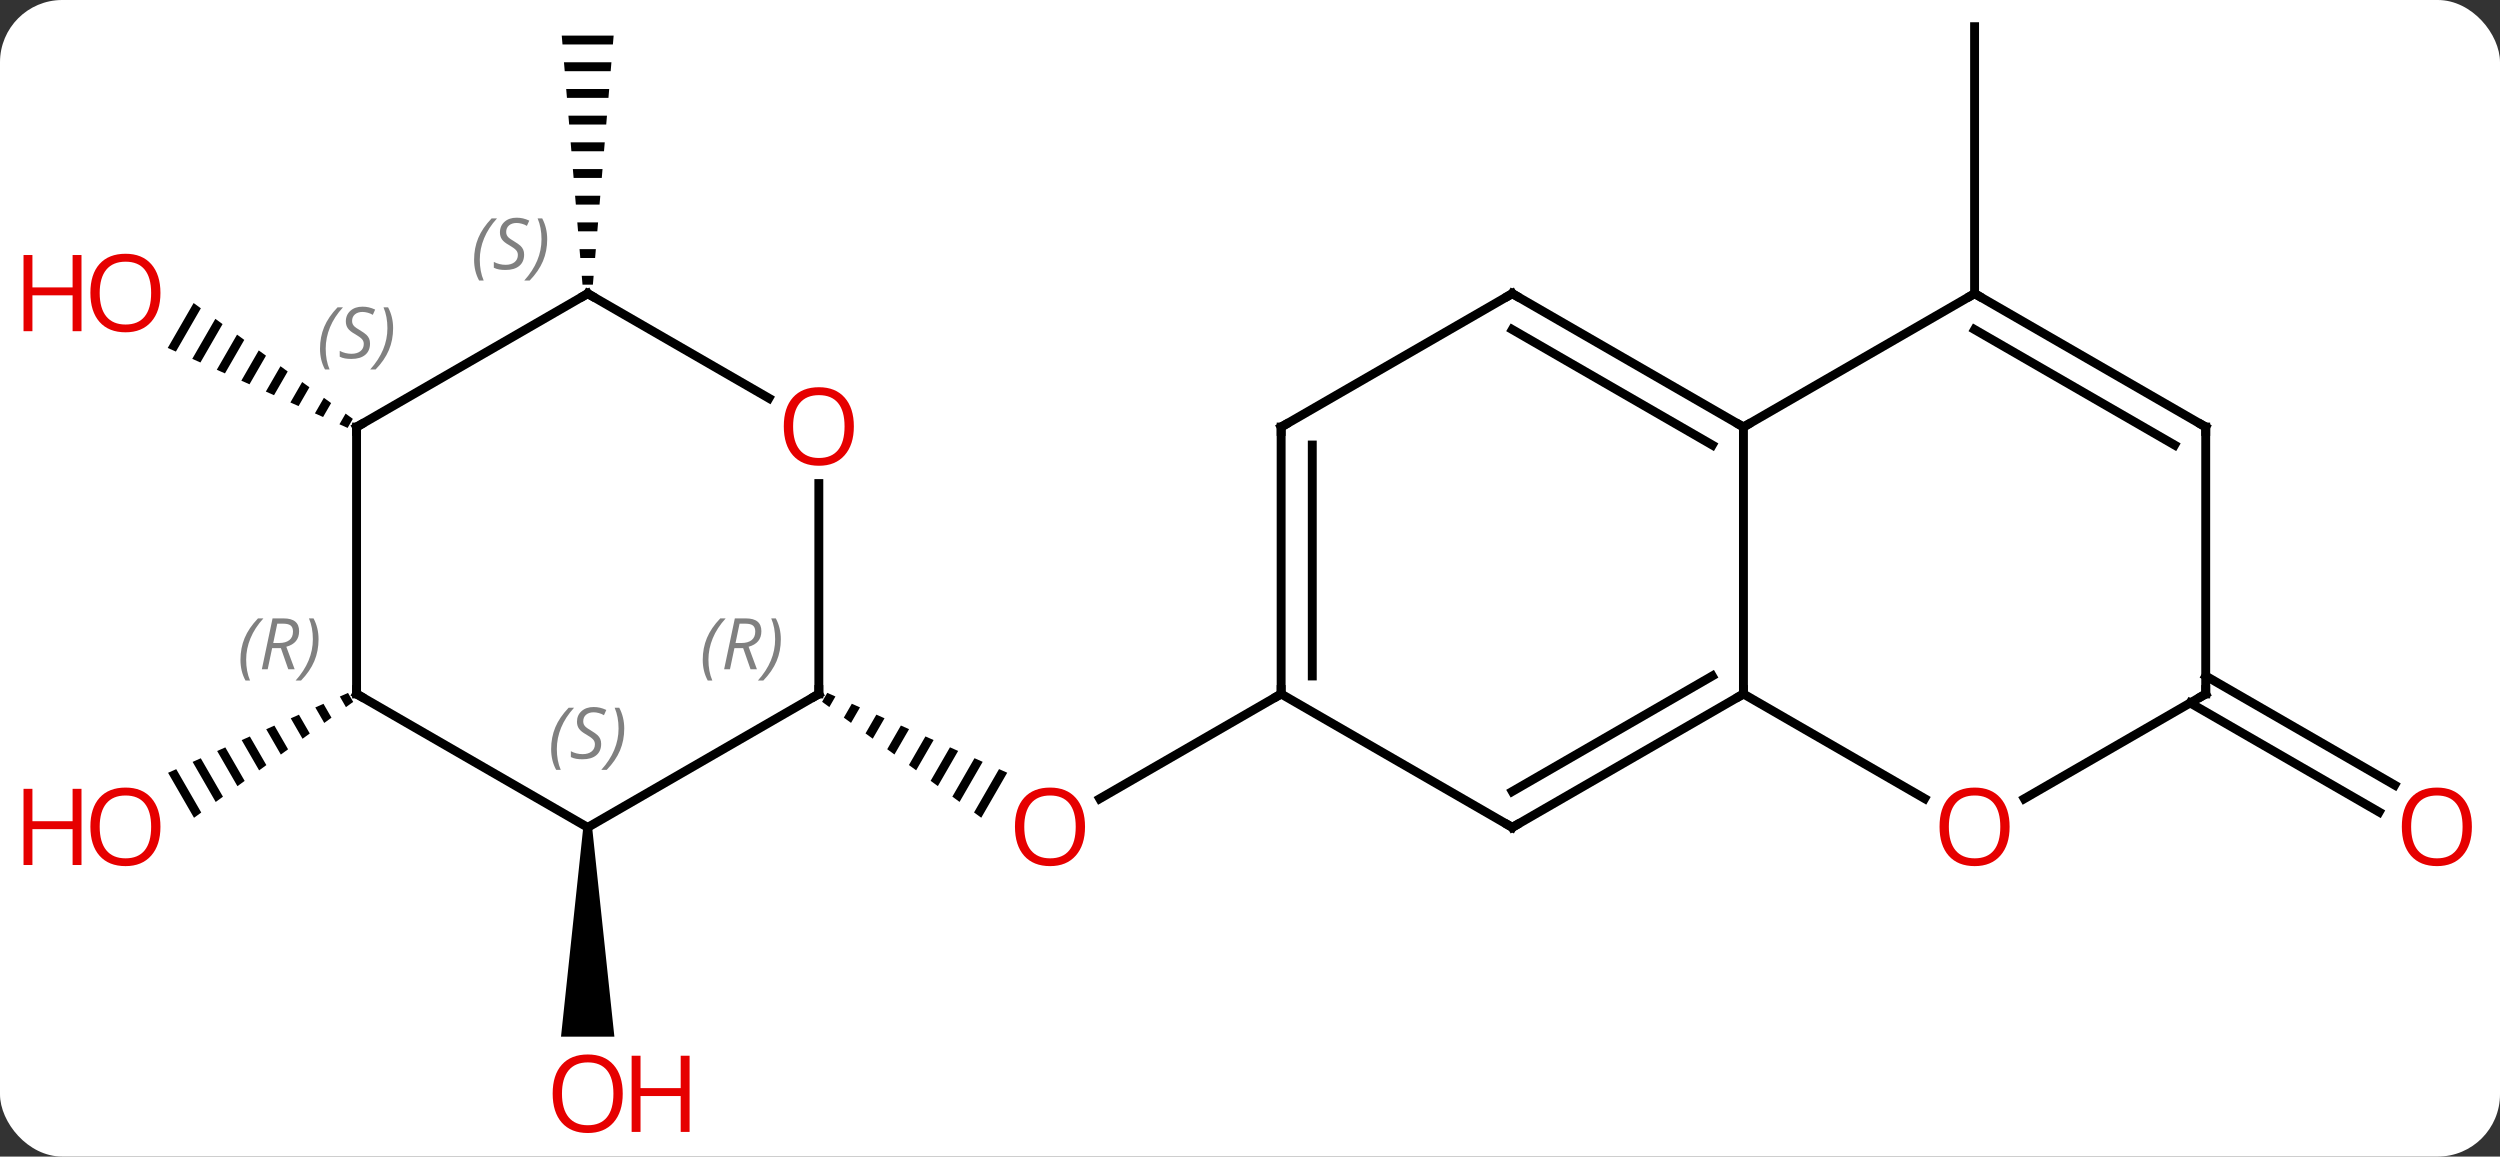 <svg width="281" viewBox="0 0 281 130" style="fill-opacity:1; color-rendering:auto; color-interpolation:auto; text-rendering:auto; stroke:black; stroke-linecap:square; stroke-miterlimit:10; shape-rendering:auto; stroke-opacity:1; fill:black; stroke-dasharray:none; font-weight:normal; stroke-width:1; font-family:'Open Sans'; font-style:normal; stroke-linejoin:miter; font-size:12; stroke-dashoffset:0; image-rendering:auto;" height="130" class="cas-substance-image" xmlns:xlink="http://www.w3.org/1999/xlink" xmlns="http://www.w3.org/2000/svg"><rect x="0" y="0" width="281" height="130" fill="#333333" stroke="none"/><svg class="cas-substance-single-component"><rect y="0" x="0" width="281" stroke="none" ry="7" rx="7" height="130" fill="white" class="cas-substance-group"/><svg y="0" x="0" width="281" viewBox="0 0 281 130" style="fill:black;" height="130" class="cas-substance-single-component-image"><svg><g><g transform="translate(144,63)" style="text-rendering:geometricPrecision; color-rendering:optimizeQuality; color-interpolation:linearRGB; stroke-linecap:butt; image-rendering:optimizeQuality;"><line y2="-30" y1="-60" x2="77.943" x1="77.943" style="fill:none;"/><line y2="15" y1="26.774" x2="0" x1="-20.392" style="fill:none;"/><path style="stroke:none;" d="M-51.015 14.877 L-51.595 15.883 L-50.782 16.475 L-50.782 16.475 L-50.096 15.285 L-51.015 14.877 ZM-48.257 16.101 L-49.156 17.66 L-48.343 18.252 L-47.337 16.509 L-47.337 16.509 L-48.257 16.101 ZM-45.498 17.325 L-46.716 19.436 L-45.903 20.029 L-44.579 17.733 L-45.498 17.325 ZM-42.74 18.549 L-44.277 21.213 L-43.464 21.805 L-43.464 21.805 L-41.821 18.957 L-42.74 18.549 ZM-39.982 19.773 L-41.837 22.99 L-41.024 23.582 L-39.063 20.181 L-39.063 20.181 L-39.982 19.773 ZM-37.224 20.997 L-39.398 24.766 L-38.584 25.358 L-38.584 25.358 L-36.305 21.405 L-36.305 21.405 L-37.224 20.997 ZM-34.466 22.221 L-36.958 26.543 L-36.958 26.543 L-36.145 27.135 L-33.546 22.629 L-34.466 22.221 ZM-31.708 23.445 L-34.519 28.32 L-33.706 28.912 L-33.706 28.912 L-30.788 23.853 L-30.788 23.853 L-31.708 23.445 Z"/><line y2="12.979" y1="25.243" x2="103.923" x1="125.164" style="fill:none;"/><line y2="16.01" y1="28.274" x2="102.173" x1="123.414" style="fill:none;"/><path style="stroke:none;" d="M-78.443 30 L-77.443 30 L-74.943 53.523 L-80.943 53.523 Z"/><path style="stroke:none;" d="M-104.884 14.883 L-105.803 15.291 L-105.116 16.483 L-104.302 15.891 L-104.302 15.891 L-104.884 14.883 ZM-107.642 16.107 L-108.561 16.515 L-108.561 16.515 L-107.555 18.26 L-107.555 18.26 L-106.742 17.668 L-107.642 16.107 ZM-110.4 17.332 L-111.319 17.74 L-109.995 20.037 L-109.182 19.444 L-110.4 17.332 ZM-113.158 18.556 L-114.077 18.964 L-112.435 21.813 L-111.621 21.221 L-113.158 18.556 ZM-115.916 19.781 L-116.835 20.189 L-114.874 23.59 L-114.874 23.59 L-114.061 22.997 L-115.916 19.781 ZM-118.674 21.005 L-119.593 21.413 L-119.593 21.413 L-117.314 25.366 L-116.501 24.774 L-116.501 24.774 L-118.674 21.005 ZM-121.432 22.23 L-122.351 22.638 L-119.754 27.142 L-118.94 26.55 L-121.432 22.23 ZM-124.19 23.454 L-125.109 23.862 L-122.193 28.919 L-121.38 28.327 L-124.19 23.454 Z"/><path style="stroke:none;" d="M-80.86 -59 L-80.776 -58 L-75.11 -58 L-75.026 -59 ZM-80.61 -56 L-80.526 -55 L-75.36 -55 L-75.276 -56 ZM-80.36 -53 L-80.276 -52 L-75.61 -52 L-75.526 -53 ZM-80.11 -50 L-80.026 -49 L-75.86 -49 L-75.776 -50 ZM-79.86 -47 L-79.776 -46 L-76.11 -46 L-76.026 -47 ZM-79.61 -44 L-79.526 -43 L-76.36 -43 L-76.276 -44 ZM-79.36 -41 L-79.276 -40 L-76.61 -40 L-76.526 -41 ZM-79.11 -38 L-79.026 -37 L-76.86 -37 L-76.776 -38 ZM-78.86 -35 L-78.776 -34 L-77.11 -34 L-77.026 -35 ZM-78.61 -32 L-78.526 -31 L-77.36 -31 L-77.276 -32 Z"/><path style="stroke:none;" d="M-122.237 -28.939 L-125.148 -23.89 L-125.148 -23.89 L-124.229 -23.482 L-121.423 -28.347 L-121.423 -28.347 L-122.237 -28.939 ZM-119.796 -27.163 L-122.391 -22.665 L-122.391 -22.665 L-121.472 -22.256 L-118.983 -26.572 L-118.983 -26.572 L-119.796 -27.163 ZM-117.356 -25.388 L-119.633 -21.439 L-119.633 -21.439 L-118.714 -21.03 L-118.714 -21.03 L-116.543 -24.796 L-116.543 -24.796 L-117.356 -25.388 ZM-114.916 -23.613 L-116.876 -20.213 L-115.957 -19.805 L-114.102 -23.021 L-114.916 -23.613 ZM-112.475 -21.837 L-114.119 -18.988 L-114.119 -18.988 L-113.2 -18.579 L-111.662 -21.245 L-111.662 -21.245 L-112.475 -21.837 ZM-110.035 -20.062 L-111.361 -17.762 L-111.361 -17.762 L-110.442 -17.354 L-109.222 -19.47 L-109.222 -19.47 L-110.035 -20.062 ZM-107.595 -18.286 L-108.604 -16.537 L-107.685 -16.128 L-106.781 -17.695 L-106.781 -17.695 L-107.595 -18.286 ZM-105.155 -16.511 L-105.847 -15.311 L-105.847 -15.311 L-104.927 -14.902 L-104.341 -15.919 L-104.341 -15.919 L-105.155 -16.511 Z"/><line y2="-15" y1="15" x2="51.963" x1="51.963" style="fill:none;"/><line y2="30" y1="15" x2="25.98" x1="51.963" style="fill:none;"/><line y2="25.959" y1="12.979" x2="25.98" x1="48.463" style="fill:none;"/><line y2="26.759" y1="15" x2="72.329" x1="51.963" style="fill:none;"/><line y2="-30" y1="-15" x2="25.98" x1="51.963" style="fill:none;"/><line y2="-25.959" y1="-12.979" x2="25.98" x1="48.463" style="fill:none;"/><line y2="-30" y1="-15" x2="77.943" x1="51.963" style="fill:none;"/><line y2="15" y1="30" x2="0" x1="25.98" style="fill:none;"/><line y2="15" y1="26.774" x2="103.923" x1="83.531" style="fill:none;"/><line y2="-15" y1="-30" x2="0" x1="25.98" style="fill:none;"/><line y2="-15" y1="-30" x2="103.923" x1="77.943" style="fill:none;"/><line y2="-12.979" y1="-25.959" x2="100.423" x1="77.943" style="fill:none;"/><line y2="-15" y1="15" x2="0" x1="0" style="fill:none;"/><line y2="-12.979" y1="12.979" x2="3.5" x1="3.5" style="fill:none;"/><line y2="-15" y1="15" x2="103.923" x1="103.923" style="fill:none;"/><line y2="30" y1="15" x2="-77.943" x1="-51.963" style="fill:none;"/><line y2="-8.648" y1="15" x2="-51.963" x1="-51.963" style="fill:none;"/><line y2="15" y1="30" x2="-103.923" x1="-77.943" style="fill:none;"/><line y2="-30" y1="-18.241" x2="-77.943" x1="-57.577" style="fill:none;"/><line y2="-15" y1="15" x2="-103.923" x1="-103.923" style="fill:none;"/><line y2="-15" y1="-30" x2="-103.923" x1="-77.943" style="fill:none;"/></g><g transform="translate(144,63)" style="fill:rgb(230,0,0); text-rendering:geometricPrecision; color-rendering:optimizeQuality; image-rendering:optimizeQuality; font-family:'Open Sans'; stroke:rgb(230,0,0); color-interpolation:linearRGB;"><path style="stroke:none;" d="M-22.043 29.93 Q-22.043 31.992 -23.082 33.172 Q-24.121 34.352 -25.964 34.352 Q-27.855 34.352 -28.886 33.188 Q-29.918 32.023 -29.918 29.914 Q-29.918 27.82 -28.886 26.672 Q-27.855 25.523 -25.964 25.523 Q-24.105 25.523 -23.074 26.695 Q-22.043 27.867 -22.043 29.93 ZM-28.871 29.93 Q-28.871 31.664 -28.128 32.57 Q-27.386 33.477 -25.964 33.477 Q-24.543 33.477 -23.816 32.578 Q-23.089 31.68 -23.089 29.93 Q-23.089 28.195 -23.816 27.305 Q-24.543 26.414 -25.964 26.414 Q-27.386 26.414 -28.128 27.312 Q-28.871 28.211 -28.871 29.93 Z"/><path style="stroke:none;" d="M133.84 29.93 Q133.84 31.992 132.801 33.172 Q131.762 34.352 129.919 34.352 Q128.028 34.352 126.997 33.188 Q125.966 32.023 125.966 29.914 Q125.966 27.82 126.997 26.672 Q128.028 25.523 129.919 25.523 Q131.778 25.523 132.809 26.695 Q133.84 27.867 133.84 29.93 ZM127.012 29.93 Q127.012 31.664 127.755 32.57 Q128.497 33.477 129.919 33.477 Q131.34 33.477 132.067 32.578 Q132.794 31.68 132.794 29.93 Q132.794 28.195 132.067 27.305 Q131.34 26.414 129.919 26.414 Q128.497 26.414 127.755 27.312 Q127.012 28.211 127.012 29.93 Z"/><path style="stroke:none;" d="M-74.005 59.93 Q-74.005 61.992 -75.045 63.172 Q-76.084 64.352 -77.927 64.352 Q-79.818 64.352 -80.849 63.188 Q-81.88 62.023 -81.88 59.914 Q-81.88 57.82 -80.849 56.672 Q-79.818 55.523 -77.927 55.523 Q-76.068 55.523 -75.037 56.695 Q-74.005 57.867 -74.005 59.93 ZM-80.834 59.93 Q-80.834 61.664 -80.091 62.57 Q-79.349 63.477 -77.927 63.477 Q-76.505 63.477 -75.779 62.578 Q-75.052 61.68 -75.052 59.93 Q-75.052 58.195 -75.779 57.305 Q-76.505 56.414 -77.927 56.414 Q-79.349 56.414 -80.091 57.312 Q-80.834 58.211 -80.834 59.93 Z"/><path style="stroke:none;" d="M-66.49 64.227 L-67.49 64.227 L-67.49 60.195 L-72.005 60.195 L-72.005 64.227 L-73.005 64.227 L-73.005 55.664 L-72.005 55.664 L-72.005 59.305 L-67.49 59.305 L-67.49 55.664 L-66.49 55.664 L-66.49 64.227 Z"/><path style="stroke:none;" d="M-125.966 29.93 Q-125.966 31.992 -127.005 33.172 Q-128.044 34.352 -129.887 34.352 Q-131.778 34.352 -132.809 33.188 Q-133.84 32.023 -133.84 29.914 Q-133.84 27.82 -132.809 26.672 Q-131.778 25.523 -129.887 25.523 Q-128.028 25.523 -126.997 26.695 Q-125.966 27.867 -125.966 29.93 ZM-132.794 29.93 Q-132.794 31.664 -132.051 32.57 Q-131.309 33.477 -129.887 33.477 Q-128.465 33.477 -127.739 32.578 Q-127.012 31.68 -127.012 29.93 Q-127.012 28.195 -127.739 27.305 Q-128.465 26.414 -129.887 26.414 Q-131.309 26.414 -132.051 27.312 Q-132.794 28.211 -132.794 29.93 Z"/><path style="stroke:none;" d="M-134.84 34.227 L-135.84 34.227 L-135.84 30.195 L-140.356 30.195 L-140.356 34.227 L-141.356 34.227 L-141.356 25.664 L-140.356 25.664 L-140.356 29.305 L-135.84 29.305 L-135.84 25.664 L-134.84 25.664 L-134.84 34.227 Z"/><path style="stroke:none;" d="M-125.966 -30.07 Q-125.966 -28.008 -127.005 -26.828 Q-128.044 -25.648 -129.887 -25.648 Q-131.778 -25.648 -132.809 -26.812 Q-133.84 -27.977 -133.84 -30.086 Q-133.84 -32.18 -132.809 -33.328 Q-131.778 -34.477 -129.887 -34.477 Q-128.028 -34.477 -126.997 -33.305 Q-125.966 -32.133 -125.966 -30.07 ZM-132.794 -30.07 Q-132.794 -28.336 -132.051 -27.43 Q-131.309 -26.523 -129.887 -26.523 Q-128.465 -26.523 -127.739 -27.422 Q-127.012 -28.32 -127.012 -30.07 Q-127.012 -31.805 -127.739 -32.695 Q-128.465 -33.586 -129.887 -33.586 Q-131.309 -33.586 -132.051 -32.688 Q-132.794 -31.789 -132.794 -30.07 Z"/><path style="stroke:none;" d="M-134.84 -25.773 L-135.84 -25.773 L-135.84 -29.805 L-140.356 -29.805 L-140.356 -25.773 L-141.356 -25.773 L-141.356 -34.336 L-140.356 -34.336 L-140.356 -30.695 L-135.84 -30.695 L-135.84 -34.336 L-134.84 -34.336 L-134.84 -25.773 Z"/></g><g transform="translate(144,63)" style="stroke-linecap:butt; text-rendering:geometricPrecision; color-rendering:optimizeQuality; image-rendering:optimizeQuality; font-family:'Open Sans'; color-interpolation:linearRGB; stroke-miterlimit:5;"><path style="fill:none;" d="M51.53 15.25 L51.963 15 L51.963 14.5"/><path style="fill:none;" d="M51.53 -15.25 L51.963 -15 L52.396 -15.25"/><path style="fill:none;" d="M26.413 29.75 L25.98 30 L25.547 29.75"/><path style="fill:rgb(230,0,0); stroke:none;" d="M81.88 29.93 Q81.88 31.992 80.841 33.172 Q79.802 34.352 77.959 34.352 Q76.068 34.352 75.037 33.188 Q74.005 32.023 74.005 29.914 Q74.005 27.82 75.037 26.672 Q76.068 25.523 77.959 25.523 Q79.818 25.523 80.849 26.695 Q81.88 27.867 81.88 29.93 ZM75.052 29.93 Q75.052 31.664 75.795 32.57 Q76.537 33.477 77.959 33.477 Q79.38 33.477 80.107 32.578 Q80.834 31.68 80.834 29.93 Q80.834 28.195 80.107 27.305 Q79.38 26.414 77.959 26.414 Q76.537 26.414 75.795 27.312 Q75.052 28.211 75.052 29.93 Z"/><path style="fill:none;" d="M26.413 -29.75 L25.98 -30 L25.547 -29.75"/><path style="fill:none;" d="M78.376 -29.75 L77.943 -30 L77.51 -29.75"/><path style="fill:none;" d="M0 14.5 L0 15 L-0.433 15.25"/><path style="fill:none;" d="M103.49 15.25 L103.923 15 L103.923 14.5"/><path style="fill:none;" d="M0.433 -15.25 L0 -15 L-0 -14.5"/><path style="fill:none;" d="M103.49 -15.25 L103.923 -15 L103.923 -14.5"/><path style="fill:none;" d="M-52.396 15.25 L-51.963 15 L-51.963 14.5"/></g><g transform="translate(144,63)" style="stroke-linecap:butt; font-size:8.4px; fill:gray; text-rendering:geometricPrecision; image-rendering:optimizeQuality; color-rendering:optimizeQuality; font-family:'Open Sans'; font-style:italic; stroke:gray; color-interpolation:linearRGB; stroke-miterlimit:5;"><path style="stroke:none;" d="M-65.012 11.164 Q-65.012 9.836 -64.543 8.711 Q-64.075 7.586 -63.043 6.508 L-62.434 6.508 Q-63.403 7.57 -63.887 8.742 Q-64.371 9.914 -64.371 11.149 Q-64.371 12.477 -63.934 13.492 L-64.45 13.492 Q-65.012 12.461 -65.012 11.164 ZM-61.452 9.852 L-61.952 12.227 L-62.608 12.227 L-61.405 6.508 L-60.155 6.508 Q-58.421 6.508 -58.421 7.945 Q-58.421 9.305 -59.858 9.695 L-58.921 12.227 L-59.639 12.227 L-60.468 9.852 L-61.452 9.852 ZM-60.874 7.102 Q-61.264 9.024 -61.327 9.274 L-60.671 9.274 Q-59.921 9.274 -59.514 8.945 Q-59.108 8.617 -59.108 7.992 Q-59.108 7.524 -59.366 7.313 Q-59.624 7.102 -60.218 7.102 L-60.874 7.102 ZM-56.235 8.852 Q-56.235 10.18 -56.711 11.313 Q-57.188 12.445 -58.203 13.492 L-58.813 13.492 Q-56.875 11.336 -56.875 8.852 Q-56.875 7.524 -57.313 6.508 L-56.797 6.508 Q-56.235 7.57 -56.235 8.852 Z"/><path style="stroke:none;" d="M-82.052 21.203 Q-82.052 19.875 -81.583 18.75 Q-81.114 17.625 -80.083 16.547 L-79.473 16.547 Q-80.442 17.609 -80.927 18.781 Q-81.411 19.953 -81.411 21.188 Q-81.411 22.516 -80.973 23.531 L-81.489 23.531 Q-82.052 22.5 -82.052 21.203 ZM-76.429 20.609 Q-76.429 21.438 -76.976 21.891 Q-77.523 22.344 -78.523 22.344 Q-78.929 22.344 -79.242 22.289 Q-79.554 22.234 -79.835 22.094 L-79.835 21.438 Q-79.21 21.766 -78.507 21.766 Q-77.882 21.766 -77.507 21.469 Q-77.132 21.172 -77.132 20.656 Q-77.132 20.344 -77.335 20.117 Q-77.538 19.891 -78.101 19.562 Q-78.695 19.234 -78.921 18.906 Q-79.148 18.578 -79.148 18.125 Q-79.148 17.391 -78.632 16.93 Q-78.117 16.469 -77.273 16.469 Q-76.898 16.469 -76.562 16.547 Q-76.226 16.625 -75.851 16.797 L-76.117 17.391 Q-76.367 17.234 -76.687 17.148 Q-77.007 17.062 -77.273 17.062 Q-77.804 17.062 -78.124 17.336 Q-78.445 17.609 -78.445 18.078 Q-78.445 18.281 -78.374 18.43 Q-78.304 18.578 -78.163 18.711 Q-78.023 18.844 -77.601 19.094 Q-77.038 19.438 -76.835 19.633 Q-76.632 19.828 -76.531 20.062 Q-76.429 20.297 -76.429 20.609 ZM-73.835 18.891 Q-73.835 20.219 -74.311 21.352 Q-74.788 22.484 -75.803 23.531 L-76.413 23.531 Q-74.475 21.375 -74.475 18.891 Q-74.475 17.562 -74.913 16.547 L-74.397 16.547 Q-73.835 17.609 -73.835 18.891 Z"/></g><g transform="translate(144,63)" style="stroke-linecap:butt; fill:rgb(230,0,0); text-rendering:geometricPrecision; color-rendering:optimizeQuality; image-rendering:optimizeQuality; font-family:'Open Sans'; stroke:rgb(230,0,0); color-interpolation:linearRGB; stroke-miterlimit:5;"><path style="stroke:none;" d="M-48.026 -15.07 Q-48.026 -13.008 -49.065 -11.828 Q-50.104 -10.648 -51.947 -10.648 Q-53.838 -10.648 -54.869 -11.812 Q-55.901 -12.977 -55.901 -15.086 Q-55.901 -17.18 -54.869 -18.328 Q-53.838 -19.477 -51.947 -19.477 Q-50.088 -19.477 -49.057 -18.305 Q-48.026 -17.133 -48.026 -15.07 ZM-54.854 -15.07 Q-54.854 -13.336 -54.111 -12.43 Q-53.369 -11.523 -51.947 -11.523 Q-50.526 -11.523 -49.799 -12.422 Q-49.072 -13.32 -49.072 -15.07 Q-49.072 -16.805 -49.799 -17.695 Q-50.526 -18.586 -51.947 -18.586 Q-53.369 -18.586 -54.111 -17.688 Q-54.854 -16.789 -54.854 -15.07 Z"/><path style="fill:none; stroke:black;" d="M-103.49 15.25 L-103.923 15 L-103.923 14.5"/></g><g transform="translate(144,63)" style="stroke-linecap:butt; font-size:8.4px; fill:gray; text-rendering:geometricPrecision; image-rendering:optimizeQuality; color-rendering:optimizeQuality; font-family:'Open Sans'; font-style:italic; stroke:gray; color-interpolation:linearRGB; stroke-miterlimit:5;"><path style="stroke:none;" d="M-116.972 11.164 Q-116.972 9.836 -116.503 8.711 Q-116.034 7.586 -115.003 6.508 L-114.394 6.508 Q-115.362 7.57 -115.847 8.742 Q-116.331 9.914 -116.331 11.148 Q-116.331 12.476 -115.894 13.492 L-116.409 13.492 Q-116.972 12.461 -116.972 11.164 ZM-113.412 9.851 L-113.912 12.226 L-114.568 12.226 L-113.365 6.508 L-112.115 6.508 Q-110.38 6.508 -110.38 7.945 Q-110.38 9.305 -111.818 9.695 L-110.88 12.226 L-111.599 12.226 L-112.427 9.851 L-113.412 9.851 ZM-112.834 7.101 Q-113.224 9.023 -113.287 9.273 L-112.63 9.273 Q-111.88 9.273 -111.474 8.945 Q-111.068 8.617 -111.068 7.992 Q-111.068 7.523 -111.326 7.312 Q-111.584 7.101 -112.177 7.101 L-112.834 7.101 ZM-108.195 8.851 Q-108.195 10.18 -108.671 11.312 Q-109.148 12.445 -110.163 13.492 L-110.773 13.492 Q-108.835 11.336 -108.835 8.851 Q-108.835 7.523 -109.273 6.508 L-108.757 6.508 Q-108.195 7.57 -108.195 8.851 Z"/><path style="fill:none; stroke:black;" d="M-77.51 -29.75 L-77.943 -30 L-78.376 -29.75"/><path style="stroke:none;" d="M-90.712 -33.797 Q-90.712 -35.125 -90.243 -36.25 Q-89.774 -37.375 -88.743 -38.453 L-88.134 -38.453 Q-89.102 -37.391 -89.587 -36.219 Q-90.071 -35.047 -90.071 -33.813 Q-90.071 -32.484 -89.634 -31.469 L-90.149 -31.469 Q-90.712 -32.5 -90.712 -33.797 ZM-85.089 -34.391 Q-85.089 -33.563 -85.636 -33.109 Q-86.183 -32.656 -87.183 -32.656 Q-87.589 -32.656 -87.902 -32.711 Q-88.214 -32.766 -88.495 -32.906 L-88.495 -33.563 Q-87.87 -33.234 -87.167 -33.234 Q-86.542 -33.234 -86.167 -33.531 Q-85.792 -33.828 -85.792 -34.344 Q-85.792 -34.656 -85.995 -34.883 Q-86.198 -35.109 -86.761 -35.438 Q-87.355 -35.766 -87.581 -36.094 Q-87.808 -36.422 -87.808 -36.875 Q-87.808 -37.609 -87.292 -38.07 Q-86.777 -38.531 -85.933 -38.531 Q-85.558 -38.531 -85.222 -38.453 Q-84.886 -38.375 -84.511 -38.203 L-84.777 -37.609 Q-85.027 -37.766 -85.347 -37.852 Q-85.667 -37.938 -85.933 -37.938 Q-86.464 -37.938 -86.784 -37.664 Q-87.105 -37.391 -87.105 -36.922 Q-87.105 -36.719 -87.034 -36.57 Q-86.964 -36.422 -86.823 -36.289 Q-86.683 -36.156 -86.261 -35.906 Q-85.698 -35.563 -85.495 -35.367 Q-85.292 -35.172 -85.191 -34.938 Q-85.089 -34.703 -85.089 -34.391 ZM-82.495 -36.109 Q-82.495 -34.781 -82.971 -33.648 Q-83.448 -32.516 -84.463 -31.469 L-85.073 -31.469 Q-83.135 -33.625 -83.135 -36.109 Q-83.135 -37.438 -83.573 -38.453 L-83.057 -38.453 Q-82.495 -37.391 -82.495 -36.109 Z"/><path style="fill:none; stroke:black;" d="M-103.923 -14.5 L-103.923 -15 L-103.49 -15.25"/><path style="stroke:none;" d="M-108.031 -23.797 Q-108.031 -25.125 -107.563 -26.25 Q-107.094 -27.375 -106.063 -28.453 L-105.453 -28.453 Q-106.422 -27.391 -106.906 -26.219 Q-107.391 -25.047 -107.391 -23.812 Q-107.391 -22.484 -106.953 -21.469 L-107.469 -21.469 Q-108.031 -22.5 -108.031 -23.797 ZM-102.409 -24.391 Q-102.409 -23.562 -102.956 -23.109 Q-103.503 -22.656 -104.503 -22.656 Q-104.909 -22.656 -105.222 -22.711 Q-105.534 -22.766 -105.815 -22.906 L-105.815 -23.562 Q-105.19 -23.234 -104.487 -23.234 Q-103.862 -23.234 -103.487 -23.531 Q-103.112 -23.828 -103.112 -24.344 Q-103.112 -24.656 -103.315 -24.883 Q-103.518 -25.109 -104.081 -25.438 Q-104.675 -25.766 -104.901 -26.094 Q-105.128 -26.422 -105.128 -26.875 Q-105.128 -27.609 -104.612 -28.07 Q-104.097 -28.531 -103.253 -28.531 Q-102.878 -28.531 -102.542 -28.453 Q-102.206 -28.375 -101.831 -28.203 L-102.097 -27.609 Q-102.347 -27.766 -102.667 -27.852 Q-102.987 -27.938 -103.253 -27.938 Q-103.784 -27.938 -104.104 -27.664 Q-104.425 -27.391 -104.425 -26.922 Q-104.425 -26.719 -104.354 -26.57 Q-104.284 -26.422 -104.143 -26.289 Q-104.003 -26.156 -103.581 -25.906 Q-103.018 -25.562 -102.815 -25.367 Q-102.612 -25.172 -102.51 -24.938 Q-102.409 -24.703 -102.409 -24.391 ZM-99.814 -26.109 Q-99.814 -24.781 -100.291 -23.648 Q-100.768 -22.516 -101.783 -21.469 L-102.393 -21.469 Q-100.455 -23.625 -100.455 -26.109 Q-100.455 -27.438 -100.893 -28.453 L-100.377 -28.453 Q-99.814 -27.391 -99.814 -26.109 Z"/></g></g></svg></svg></svg></svg>